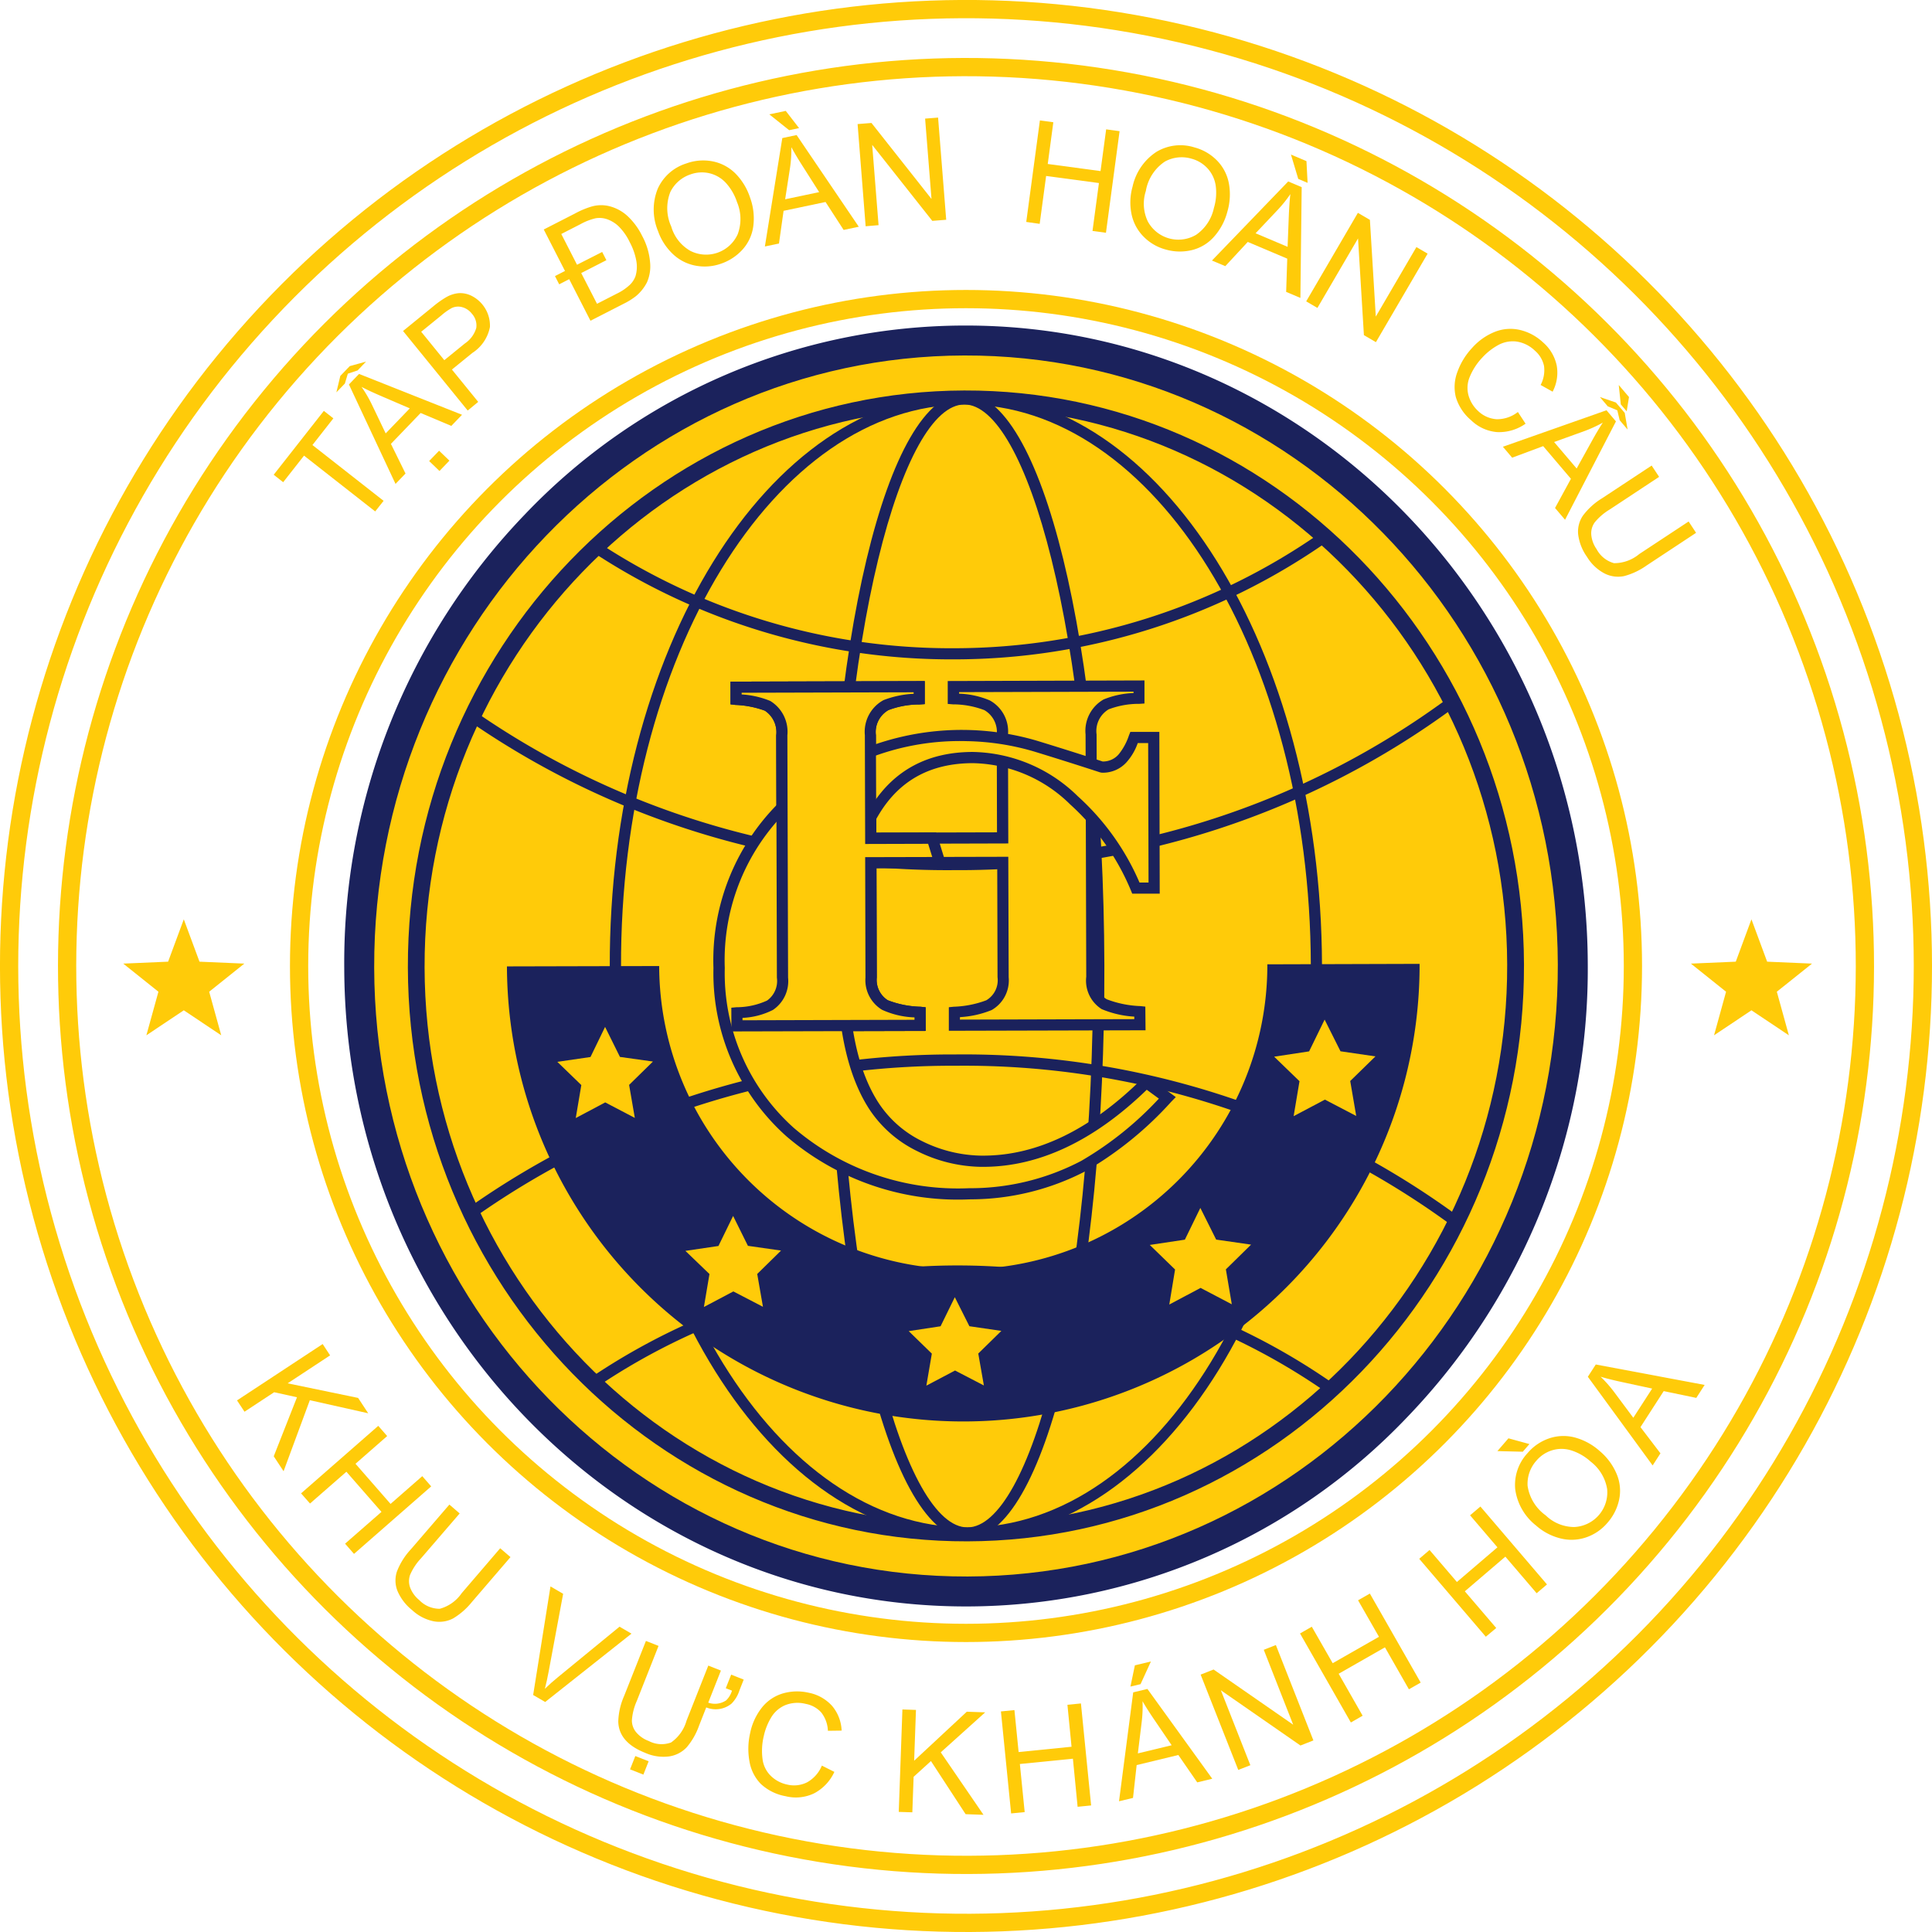 <svg xmlns="http://www.w3.org/2000/svg" viewBox="0 0 105.882 105.882">
  <defs>
    <style>
      .cls-1 {
        fill: none;
        stroke: #ffcb09;
        stroke-miterlimit: 10;
      }

      .cls-2, .cls-3 {
        fill: #ffcb09;
      }

      .cls-3, .cls-5 {
        fill-rule: evenodd;
      }

      .cls-4, .cls-5 {
        fill: #1b225c;
      }
    </style>
  </defs>
  <g id="Layer_2" data-name="Layer 2">
    <g id="Layer_1-2" data-name="Layer 1">
      <g>
        <g>
          <circle class="cls-1 v1" cx="52.941" cy="52.941" r="52.441" transform="translate(-10.542 92.632) rotate(-77.015)"/>
          <circle class="cls-1" cx="52.941" cy="52.941" r="49.263" transform="translate(-7.885 96.594) rotate(-80.666)"/>
          <circle class="cls-1" cx="52.941" cy="52.941" r="36.55"/>
        </g>
        <g>
          <path class="cls-2" d="M20.562,28.029l-3.9-3.058-1.143,1.456L15,26.018l2.748-3.5.522.409-1.147,1.463,3.9,3.058Z"/>
          <path class="cls-2" d="M19.063,20.48l-.163.54-.465.483.215-.9.518-.538.893-.248L19.6,20.3Zm2.613,6.04-2.553-5.45.555-.577,5.643,2.238-.587.61-1.681-.708-1.629,1.693.8,1.625Zm-.539-2.768,1.321-1.372-1.528-.657q-.7-.3-1.116-.52a7.085,7.085,0,0,1,.563.962Zm2.948,2.06-.566-.545.545-.566.566.544Z"/>
          <path class="cls-2" d="M25.632,22.5l-3.543-4.36L23.733,16.8a5.269,5.269,0,0,1,.7-.5,1.689,1.689,0,0,1,.7-.233,1.388,1.388,0,0,1,.691.136,1.831,1.831,0,0,1,1.027,1.717,2.186,2.186,0,0,1-.966,1.424l-1.118.909,1.441,1.772ZM24.35,19.739l1.127-.916a1.54,1.54,0,0,0,.625-.853.955.955,0,0,0-.241-.777,1.01,1.01,0,0,0-.519-.356.83.83,0,0,0-.573.039,3.167,3.167,0,0,0-.57.4l-1.115.906Z"/>
          <path class="cls-2" d="M32.36,17.578,31.194,15.3l-.548.282-.231-.451.549-.281L29.8,12.577l1.726-.883a4.6,4.6,0,0,1,.923-.383,1.9,1.9,0,0,1,.917-.018,2.292,2.292,0,0,1,1.029.551,3.754,3.754,0,0,1,.8,1.089,3.658,3.658,0,0,1,.432,1.439,2.175,2.175,0,0,1-.17,1.1,2.4,2.4,0,0,1-.6.754,3.828,3.828,0,0,1-.7.432Zm.359-.929,1.068-.547a2.9,2.9,0,0,0,.73-.491,1.241,1.241,0,0,0,.313-.482,1.792,1.792,0,0,0,.045-.82,3.423,3.423,0,0,0-.361-1.033A3.09,3.09,0,0,0,33.9,12.4a1.769,1.769,0,0,0-.631-.387,1.3,1.3,0,0,0-.621-.052,3.222,3.222,0,0,0-.837.325l-1.05.538.863,1.685,1.378-.7.231.45-1.379.706Z"/>
          <path class="cls-2" d="M36.06,12.657a3.056,3.056,0,0,1-.012-2.316,2.549,2.549,0,0,1,1.57-1.385,2.688,2.688,0,0,1,1.447-.111,2.429,2.429,0,0,1,1.241.665,3.375,3.375,0,0,1,.8,1.316,3.306,3.306,0,0,1,.179,1.557A2.361,2.361,0,0,1,40.7,13.67a2.805,2.805,0,0,1-1.174.777,2.667,2.667,0,0,1-1.465.1,2.462,2.462,0,0,1-1.238-.676A3.167,3.167,0,0,1,36.06,12.657Zm.727-.242a2.253,2.253,0,0,0,1.043,1.331,1.9,1.9,0,0,0,2.6-.911,2.386,2.386,0,0,0-.039-1.76,2.909,2.909,0,0,0-.613-1.055,1.787,1.787,0,0,0-.9-.525,1.832,1.832,0,0,0-1.039.064,1.9,1.9,0,0,0-1.1.959A2.419,2.419,0,0,0,36.787,12.415Z"/>
          <path class="cls-2" d="M41.919,13.508l.955-5.941.784-.166,3.407,5.025-.83.175-.991-1.531-2.3.484-.253,1.792Zm1.874-6.487-.544.114-1.087-.868.9-.19Zm-.763,3.9,1.864-.392L44,9.123q-.409-.639-.63-1.058A7.1,7.1,0,0,1,43.3,9.177Z"/>
          <path class="cls-2" d="M47.441,12.4,47,6.8l.76-.061,3.29,4.165L50.7,6.5l.711-.056.445,5.6-.762.061L47.8,7.94l.349,4.4Z"/>
          <path class="cls-2" d="M56.243,12.163,56.991,6.6l.736.1-.306,2.287,2.893.389.308-2.287.736.1-.747,5.568-.737-.1.352-2.625-2.894-.388-.353,2.624Z"/>
          <path class="cls-2" d="M62.069,10.23A3.052,3.052,0,0,1,63.38,8.321a2.555,2.555,0,0,1,2.08-.243,2.694,2.694,0,0,1,1.252.734,2.433,2.433,0,0,1,.639,1.254,3.358,3.358,0,0,1-.088,1.541,3.317,3.317,0,0,1-.742,1.381,2.362,2.362,0,0,1-1.216.722,2.8,2.8,0,0,1-1.407-.032,2.654,2.654,0,0,1-1.263-.749A2.45,2.45,0,0,1,62,11.668,3.164,3.164,0,0,1,62.069,10.23Zm.735.217a2.252,2.252,0,0,0,.1,1.687,1.905,1.905,0,0,0,2.652.732,2.383,2.383,0,0,0,.971-1.468,2.881,2.881,0,0,0,.1-1.216,1.778,1.778,0,0,0-.441-.946,1.834,1.834,0,0,0-.889-.54,1.905,1.905,0,0,0-1.455.158A2.428,2.428,0,0,0,62.8,10.447Z"/>
          <path class="cls-2" d="M66.42,14.279,70.6,9.944l.738.313-.071,6.07-.78-.33.06-1.822-2.164-.916-1.231,1.327Zm2.391-1.494,1.755.742.065-1.661q.03-.759.087-1.229a7.066,7.066,0,0,1-.7.871Zm2.851-2.764-.512-.216-.4-1.334.85.36Z"/>
          <path class="cls-2" d="M71.585,16.516l2.833-4.851.659.385.323,5.3,2.225-3.809.615.36-2.834,4.851-.658-.385-.322-5.3L72.2,16.876Z"/>
          <path class="cls-2" d="M83.186,22.579l.422.641a2.506,2.506,0,0,1-1.564.461,2.316,2.316,0,0,1-1.42-.649,2.663,2.663,0,0,1-.839-1.271,2.31,2.31,0,0,1,.086-1.375,3.806,3.806,0,0,1,.8-1.311,3.312,3.312,0,0,1,1.282-.9,2.306,2.306,0,0,1,1.374-.086,2.773,2.773,0,0,1,1.233.671,2.306,2.306,0,0,1,.755,1.274,2.234,2.234,0,0,1-.225,1.432l-.657-.368a1.737,1.737,0,0,0,.186-1.042,1.516,1.516,0,0,0-.5-.838,1.827,1.827,0,0,0-1.008-.5,1.647,1.647,0,0,0-1.014.2,3.385,3.385,0,0,0-.859.677,3.432,3.432,0,0,0-.691,1.063,1.554,1.554,0,0,0-.062,1.028,1.834,1.834,0,0,0,.524.84,1.605,1.605,0,0,0,1.024.449A1.837,1.837,0,0,0,83.186,22.579Z"/>
          <path class="cls-2" d="M82.365,24.484l5.678-2,.518.61-2.789,5.391-.549-.645.871-1.6-1.521-1.79-1.7.633Zm2.807-.259,1.235,1.451.806-1.456q.366-.663.628-1.058a7.226,7.226,0,0,1-1.013.465Zm3.463-1.738-.52-.216-.435-.511.878.3.484.569.158.913-.435-.512Zm.515.055-.323-.38L88.714,21.1l.562.66Z"/>
          <path class="cls-2" d="M92.544,28.58l.409.621-2.709,1.788a3.833,3.833,0,0,1-1.228.582,1.639,1.639,0,0,1-1.057-.131,2.455,2.455,0,0,1-.985-.923,2.693,2.693,0,0,1-.484-1.228,1.554,1.554,0,0,1,.263-1.032,3.74,3.74,0,0,1,1.056-.955l2.709-1.788.409.62-2.705,1.787a3.166,3.166,0,0,0-.825.708,1.027,1.027,0,0,0-.188.684,1.619,1.619,0,0,0,.29.78,1.549,1.549,0,0,0,.954.771,2.142,2.142,0,0,0,1.385-.5Z"/>
        </g>
        <g>
          <path class="cls-2" d="M12.99,76.748l4.693-3.089.408.621-2.327,1.532,3.862.8.554.842-3.2-.717-1.439,3.893-.539-.819,1.274-3.235L15.025,76.3,13.4,77.369Z"/>
          <path class="cls-2" d="M16.5,81.843l4.23-3.7.489.559-1.736,1.519,1.921,2.2L23.142,80.9l.489.56-4.23,3.7-.489-.56,1.994-1.742-1.922-2.2L16.99,82.4Z"/>
          <path class="cls-2" d="M27.413,84.851l.564.485L25.859,87.8a3.873,3.873,0,0,1-1.023.895,1.642,1.642,0,0,1-1.053.162,2.455,2.455,0,0,1-1.2-.619,2.7,2.7,0,0,1-.8-1.049,1.555,1.555,0,0,1-.029-1.065,3.768,3.768,0,0,1,.756-1.207l2.118-2.46.564.486L23.076,85.4a3.154,3.154,0,0,0-.6.906,1.035,1.035,0,0,0,.006.711,1.635,1.635,0,0,0,.491.671,1.553,1.553,0,0,0,1.129.48,2.136,2.136,0,0,0,1.2-.855Z"/>
          <path class="cls-2" d="M29.219,92.893l.95-5.95.694.405-.794,4.261q-.095.513-.208.944.343-.333.725-.643l3.366-2.76.656.381-4.73,3.746Z"/>
          <path class="cls-2" d="M39.776,92.523l.295-.746.687.272-.232.589a1.791,1.791,0,0,1-.437.729,1.369,1.369,0,0,1-1.384.207l-.394,1a3.747,3.747,0,0,1-.673,1.181,1.652,1.652,0,0,1-.938.5,2.444,2.444,0,0,1-1.338-.19q-1.458-.578-1.478-1.726a3.742,3.742,0,0,1,.318-1.387L35.4,89.93l.691.273L34.9,93.218a3.169,3.169,0,0,0-.269,1.056,1.009,1.009,0,0,0,.236.664,1.629,1.629,0,0,0,.685.475,1.508,1.508,0,0,0,1.224.083,2.183,2.183,0,0,0,.85-1.2l1.192-3.015.691.274-.694,1.757a1.1,1.1,0,0,0,.98-.124,1.233,1.233,0,0,0,.321-.533Zm-5.247,4.445.289-.73.73.288-.288.73Z"/>
          <path class="cls-2" d="M45.042,96.763l.685.344a2.5,2.5,0,0,1-1.122,1.182,2.318,2.318,0,0,1-1.554.15,2.677,2.677,0,0,1-1.363-.68,2.318,2.318,0,0,1-.615-1.233,3.828,3.828,0,0,1,.036-1.535,3.309,3.309,0,0,1,.657-1.422,2.3,2.3,0,0,1,1.146-.764,2.8,2.8,0,0,1,1.4-.037,2.313,2.313,0,0,1,1.292.725,2.233,2.233,0,0,1,.521,1.352l-.752.01a1.748,1.748,0,0,0-.361-1,1.514,1.514,0,0,0-.853-.474,1.821,1.821,0,0,0-1.124.069,1.644,1.644,0,0,0-.777.683,3.343,3.343,0,0,0-.4,1.014,3.433,3.433,0,0,0-.066,1.267,1.552,1.552,0,0,0,.462.921,1.814,1.814,0,0,0,.874.464,1.6,1.6,0,0,0,1.11-.123A1.851,1.851,0,0,0,45.042,96.763Z"/>
          <path class="cls-2" d="M49.256,99.3l.2-5.614.743.025-.1,2.785,2.886-2.687,1.007.035-2.435,2.192L53.9,99.459l-.98-.034-1.9-2.911-.95.863L50,99.323Z"/>
          <path class="cls-2" d="M55.414,99.384l-.559-5.59.74-.074.23,2.3,2.9-.291L58.5,93.43l.74-.074.558,5.59-.74.074L58.8,96.385l-2.907.29.264,2.636Z"/>
          <path class="cls-2" d="M61.327,98.717l.777-5.968.779-.188,3.554,4.921-.823.2-1.036-1.5-2.284.552-.2,1.8Zm.626-6.286.243-1.163.88-.212L62.507,92.3Zm.407,3.662,1.852-.446-.935-1.375q-.428-.627-.661-1.039a7.079,7.079,0,0,1-.043,1.114Z"/>
          <path class="cls-2" d="M67.862,97,65.8,91.776l.71-.28,4.362,3.025L69.26,90.416l.663-.261,2.057,5.228-.709.279-4.362-3.027,1.616,4.107Z"/>
          <path class="cls-2" d="M74.033,94.4l-2.786-4.879.645-.37,1.145,2,2.536-1.448-1.145-2,.646-.369,2.786,4.879-.646.368-1.313-2.3-2.536,1.448,1.313,2.3Z"/>
          <path class="cls-2" d="M81.429,89.7l-3.649-4.27.565-.484,1.5,1.754,2.221-1.9-1.5-1.754.566-.482,3.649,4.27-.566.483L82.5,85.311l-2.221,1.9L82,89.222Z"/>
          <path class="cls-2" d="M83.819,79.141l-.364.42-1.391-.035.606-.7Zm.383,4.48a3.052,3.052,0,0,1-1.161-2,2.554,2.554,0,0,1,.674-1.982,2.689,2.689,0,0,1,1.2-.815,2.433,2.433,0,0,1,1.407-.04,3.359,3.359,0,0,1,1.353.743,3.314,3.314,0,0,1,.928,1.262,2.349,2.349,0,0,1,.13,1.409A2.781,2.781,0,0,1,88.1,83.45a2.649,2.649,0,0,1-1.219.82,2.473,2.473,0,0,1-1.411.028A3.162,3.162,0,0,1,84.2,83.621Zm.511-.571a2.252,2.252,0,0,0,1.566.637,1.9,1.9,0,0,0,1.8-2.08,2.384,2.384,0,0,0-.908-1.508,2.866,2.866,0,0,0-1.056-.61,1.771,1.771,0,0,0-1.044-.009,1.833,1.833,0,0,0-.87.572,1.9,1.9,0,0,0-.482,1.381A2.429,2.429,0,0,0,84.713,83.05Z"/>
          <path class="cls-2" d="M90.572,80.313l-3.551-4.86.435-.673L93.422,75.9l-.458.711-1.786-.372-1.273,1.974L91,79.649ZM89.512,77.7l1.033-1.6-1.625-.351q-.743-.159-1.2-.3a7.153,7.153,0,0,1,.739.836Z"/>
        </g>
        <polygon class="cls-2" points="10.073 50.382 10.933 52.704 13.391 52.81 11.464 54.351 12.124 56.739 10.073 55.369 8.022 56.739 8.682 54.351 6.754 52.81 9.213 52.704 10.073 50.382"/>
        <polygon class="cls-2" points="95.987 50.382 96.847 52.704 99.306 52.81 97.378 54.351 98.038 56.739 95.987 55.369 93.937 56.739 94.596 54.351 92.669 52.81 95.128 52.704 95.987 50.382"/>
      </g>
      <g>
        <g>
          <path class="cls-3" d="M52.839,19.482c-17.9.046-32.383,15.065-32.332,33.549S35.116,86.449,53.03,86.4s32.395-15.07,32.345-33.55S70.757,19.429,52.839,19.482Z"/>
          <path class="cls-4" d="M52.938,88.04c-18.737,0-34.023-15.7-34.072-35.005A35.421,35.421,0,0,1,28.759,28.2,33.336,33.336,0,0,1,52.835,17.841h.1c18.74,0,34.028,15.7,34.082,35a35.418,35.418,0,0,1-9.9,24.83A33.363,33.363,0,0,1,53.034,88.04Zm0-66.918h-.089a30.081,30.081,0,0,0-21.724,9.359,32.154,32.154,0,0,0-8.974,22.545c.043,17.5,13.858,31.733,30.791,31.733h.087A30.105,30.105,0,0,0,74.758,75.4a32.145,32.145,0,0,0,8.977-22.543C83.687,35.357,69.87,21.122,52.934,21.122Z"/>
        </g>
        <g>
          <path class="cls-3" d="M85.375,52.849c.05,18.48-14.432,33.5-32.345,33.55S20.553,71.507,20.507,53.031s14.428-33.5,32.332-33.549S85.324,34.37,85.375,52.849Z"/>
          <path class="cls-3" d="M83.06,52.858c.047,17.166-13.406,31.107-30.038,31.157S22.86,70.189,22.809,53.025s13.4-31.114,30.04-31.16S83.005,35.69,83.06,52.858Z"/>
          <path class="cls-4" d="M53.022,84.472c-16.863.047-30.622-14.06-30.669-31.445S35.983,21.45,52.844,21.4s30.622,14.06,30.677,31.454S69.887,84.424,53.022,84.472Zm-.173-62.151c-16.355.046-29.621,13.819-29.58,30.7S36.659,83.6,53.022,83.555,82.646,69.741,82.6,52.86,69.207,22.277,52.849,22.321Z"/>
          <path class="cls-3" d="M72.148,52.887c.041,17.162-8.514,31.1-19.126,31.128S33.772,70.156,33.727,53,42.235,21.89,52.849,21.865,72.1,35.722,72.148,52.887Z"/>
          <path class="cls-4" d="M53.022,84.318C42.26,84.35,33.464,70.3,33.418,53s8.661-31.411,19.431-31.441S72.4,35.583,72.451,52.887,63.778,84.287,53.022,84.318Zm-.173-62.151C42.426,22.2,33.984,36.026,34.035,53s8.555,30.74,18.987,30.711S71.885,69.855,71.839,52.887,63.275,22.141,52.849,22.167Z"/>
          <path class="cls-4" d="M53.022,84.318c-4.25.016-7.622-13.76-7.669-31.356s3.241-31.393,7.5-31.406,7.625,13.765,7.671,31.365S57.272,84.308,53.022,84.318Zm-.173-62.151c-3.364.01-6.934,12.387-6.888,30.792s3.693,30.759,7.061,30.749,6.937-12.38,6.886-30.787S56.215,22.158,52.849,22.167Z"/>
          <path class="cls-4" d="M52.291,36.136a35.72,35.72,0,0,1-20.023-6.025l.334-.506a35.133,35.133,0,0,0,19.689,5.921,35.123,35.123,0,0,0,20.118-6.352l.347.5A35.678,35.678,0,0,1,52.291,36.136Z"/>
          <path class="cls-4" d="M52.324,47.687a46.021,46.021,0,0,1-26.747-8.264l.354-.5a45.4,45.4,0,0,0,26.393,8.148A45.127,45.127,0,0,0,79.33,38.287l.362.488A45.718,45.718,0,0,1,52.324,47.687Z"/>
          <path class="cls-4" d="M72.54,76.2a35.34,35.34,0,0,0-39.8-.207l-.347-.507a35.965,35.965,0,0,1,40.491.212Z"/>
          <path class="cls-4" d="M79.405,67.045a45.129,45.129,0,0,0-27.047-8.637,45.346,45.346,0,0,0-26.346,8.3l-.359-.5a46,46,0,0,1,26.7-8.42,45.785,45.785,0,0,1,27.419,8.762Z"/>
          <path class="cls-5" d="M69.456,52.849a16.665,16.665,0,0,1-33.33.094l-8.343.02A25.007,25.007,0,1,0,77.8,52.824Z"/>
          <polygon class="cls-3" points="33.161 56.28 33.976 57.924 35.784 58.177 34.478 59.457 34.791 61.266 33.169 60.416 31.554 61.274 31.859 59.466 30.545 58.194 32.362 57.928 33.161 56.28"/>
          <polygon class="cls-3" points="40.178 66.639 40.989 68.277 42.805 68.537 41.499 69.819 41.813 71.618 40.191 70.776 38.577 71.629 38.882 69.823 37.563 68.553 39.374 68.285 40.178 66.639"/>
          <polygon class="cls-3" points="52.328 71.093 53.127 72.683 54.879 72.939 53.613 74.179 53.921 75.93 52.341 75.11 50.769 75.939 51.069 74.185 49.802 72.951 51.547 72.686 52.328 71.093"/>
          <polygon class="cls-3" points="65.784 66.2 66.651 67.935 68.564 68.211 67.183 69.567 67.508 71.481 65.797 70.583 64.082 71.494 64.399 69.575 63.013 68.228 64.936 67.939 65.784 66.2"/>
          <polygon class="cls-3" points="72.595 55.879 73.465 57.615 75.38 57.895 73.998 59.244 74.327 61.16 72.611 60.264 70.897 61.17 71.218 59.255 69.829 57.911 71.745 57.62 72.595 55.879"/>
          <path class="cls-3" d="M62.472,55.443v.719l-10.17.025v-.714a6.192,6.192,0,0,0,1.9-.389,1.585,1.585,0,0,0,.774-1.533l-.022-6.3-7.228.019.016,6.3a1.609,1.609,0,0,0,.752,1.5,5.786,5.786,0,0,0,1.939.4v.713l-10.042.028v-.712a4.5,4.5,0,0,0,1.816-.418,1.615,1.615,0,0,0,.681-1.513L42.847,40.3a1.7,1.7,0,0,0-.782-1.618,5.559,5.559,0,0,0-1.726-.353v-.67l10.037-.029v.67a5.347,5.347,0,0,0-1.813.335,1.667,1.667,0,0,0-.856,1.648l.017,5.657,7.228-.019-.012-5.655A1.674,1.674,0,0,0,54.1,38.65a5.256,5.256,0,0,0-1.843-.355v-.668L62.418,37.6l0,.667a5.1,5.1,0,0,0-1.786.336,1.67,1.67,0,0,0-.833,1.652L59.84,53.53a1.561,1.561,0,0,0,.685,1.508A6.133,6.133,0,0,0,62.472,55.443Z"/>
          <path class="cls-4" d="M62.781,56.464,52,56.491,52,55.2l.271-.027a5.562,5.562,0,0,0,1.782-.353,1.275,1.275,0,0,0,.616-1.265l-.016-5.989-6.616.017.017,5.991a1.319,1.319,0,0,0,.6,1.243,5.343,5.343,0,0,0,1.8.358l.278.03,0,1.295-10.651.027-.005-1.3.279-.026a4.03,4.03,0,0,0,1.681-.367,1.318,1.318,0,0,0,.537-1.253L42.54,40.3a1.414,1.414,0,0,0-.622-1.352,5.265,5.265,0,0,0-1.613-.315l-.27-.032V37.357l10.646-.03,0,1.262-.291.019a4.806,4.806,0,0,0-1.694.306,1.379,1.379,0,0,0-.693,1.371l.021,5.348,6.616-.018-.013-5.347a1.388,1.388,0,0,0-.676-1.348,4.843,4.843,0,0,0-1.728-.318l-.283-.024V37.323l10.782-.032,0,1.264-.288.019a4.633,4.633,0,0,0-1.673.3,1.379,1.379,0,0,0-.663,1.377l.042,13.277c0,.64.169,1.048.524,1.24a5.72,5.72,0,0,0,1.835.37l.27.029Zm-10.173-.585,9.556-.026v-.137a5.418,5.418,0,0,1-1.788-.412,1.845,1.845,0,0,1-.845-1.774l-.037-13.275a1.981,1.981,0,0,1,.988-1.922,4.769,4.769,0,0,1,1.64-.351v-.076l-9.561.026v.084a4.71,4.71,0,0,1,1.681.368,1.942,1.942,0,0,1,1,1.882l.017,5.959-7.841.022-.017-5.96a1.975,1.975,0,0,1,1.022-1.924,5.249,5.249,0,0,1,1.652-.347V37.94l-9.426.026v.092a4.973,4.973,0,0,1,1.564.355,1.979,1.979,0,0,1,.942,1.884l.038,13.279a1.9,1.9,0,0,1-.829,1.772,4.077,4.077,0,0,1-1.668.436v.129l9.425-.026v-.131a4.624,4.624,0,0,1-1.778-.417,1.9,1.9,0,0,1-.909-1.765l-.016-6.6,7.841-.019.021,6.6a1.87,1.87,0,0,1-.933,1.8,5.379,5.379,0,0,1-1.736.388Z"/>
          <path class="cls-3" d="M62.815,59.322l1.156.85a19.047,19.047,0,0,1-4.566,3.717,13.3,13.3,0,0,1-6.189,1.536,14.1,14.1,0,0,1-9.911-3.378,11.628,11.628,0,0,1-3.892-8.995,11.755,11.755,0,0,1,3.761-9.1,13.96,13.96,0,0,1,9.818-3.642,14.173,14.173,0,0,1,3.769.585c1.208.37,2.42.753,3.624,1.143a1.429,1.429,0,0,0,1.149-.493,3.72,3.72,0,0,0,.617-1.125l1.082,0,.017,8.255h-1a13.367,13.367,0,0,0-3.4-4.812,8.054,8.054,0,0,0-5.544-2.342q-7.071.022-7.119,11.362-.024,5.076,1.717,7.744A6.224,6.224,0,0,0,50.389,62.8a7.643,7.643,0,0,0,3.368.836Q58.409,63.7,62.815,59.322Z"/>
          <path class="cls-4" d="M53.111,65.731A14.439,14.439,0,0,1,43.1,62.275a11.985,11.985,0,0,1-4-9.223,12.157,12.157,0,0,1,3.862-9.322A14.609,14.609,0,0,1,56.845,40.6c1.2.368,2.39.742,3.586,1.133a1.134,1.134,0,0,0,.875-.389,3.314,3.314,0,0,0,.566-1.043l.076-.19,1.589,0,.021,8.865-1.508,0-.076-.188a13.18,13.18,0,0,0-3.321-4.7,7.792,7.792,0,0,0-5.345-2.264c-4.55.012-6.78,3.627-6.814,11.056-.013,3.31.545,5.861,1.664,7.575a5.973,5.973,0,0,0,2.366,2.079,7.524,7.524,0,0,0,3.236.8h.145c2.945-.007,5.875-1.432,8.7-4.229l.186-.186,1.648,1.206-.246.251a19.351,19.351,0,0,1-4.642,3.779,13.719,13.719,0,0,1-6.333,1.574Zm-.119-25.113a13.674,13.674,0,0,0-9.6,3.558,11.524,11.524,0,0,0-3.671,8.87,11.383,11.383,0,0,0,3.789,8.773,13.844,13.844,0,0,0,9.6,3.3h.1a13.076,13.076,0,0,0,6.051-1.5,18.469,18.469,0,0,0,4.25-3.41l-.664-.485c-2.885,2.794-5.894,4.216-8.939,4.224h-.152a8.1,8.1,0,0,1-3.507-.87,6.584,6.584,0,0,1-2.608-2.29c-1.178-1.817-1.773-4.478-1.752-7.909.025-7.731,2.522-11.657,7.414-11.669a8.411,8.411,0,0,1,5.758,2.421,13.615,13.615,0,0,1,3.389,4.736h.495l-.021-7.642h-.571a3.119,3.119,0,0,1-.609,1.043,1.738,1.738,0,0,1-1.36.579l-.092-.017q-1.807-.59-3.617-1.143A13.9,13.9,0,0,0,52.992,40.618Z"/>
          <path class="cls-3" d="M51.1,45.93l-3.371.012-.017-5.657a1.667,1.667,0,0,1,.856-1.648,5.347,5.347,0,0,1,1.813-.335v-.67l-10.037.029v.67a5.559,5.559,0,0,1,1.726.353,1.7,1.7,0,0,1,.782,1.618l.039,13.274a1.615,1.615,0,0,1-.681,1.513,4.5,4.5,0,0,1-1.816.418v.712l10.042-.028v-.713a5.786,5.786,0,0,1-1.939-.4,1.609,1.609,0,0,1-.752-1.5l-.016-6.3,3.785-.011Z"/>
          <path class="cls-4" d="M50.736,56.5l-10.651.027-.005-1.3.279-.026a4.03,4.03,0,0,0,1.681-.367,1.318,1.318,0,0,0,.537-1.253L42.54,40.3a1.414,1.414,0,0,0-.622-1.352,5.265,5.265,0,0,0-1.613-.315l-.27-.032V37.357l10.646-.03,0,1.262-.291.019a4.806,4.806,0,0,0-1.694.306,1.379,1.379,0,0,0-.693,1.371l.021,5.348,3.291-.008.6,1.943-3.883.013.017,5.991a1.319,1.319,0,0,0,.6,1.243,5.343,5.343,0,0,0,1.8.358l.278.03Zm-10.043-.585,9.425-.026v-.131a4.624,4.624,0,0,1-1.778-.417,1.9,1.9,0,0,1-.909-1.765l-.016-6.6,3.676-.009-.225-.723-3.451.01-.017-5.96a1.975,1.975,0,0,1,1.022-1.924,5.249,5.249,0,0,1,1.652-.347V37.94l-9.426.026v.092a4.888,4.888,0,0,1,1.564.355,1.979,1.979,0,0,1,.942,1.884l.038,13.279a1.9,1.9,0,0,1-.829,1.772,4.077,4.077,0,0,1-1.668.436Z"/>
        </g>
      </g>
    </g>
  </g>
</svg>
